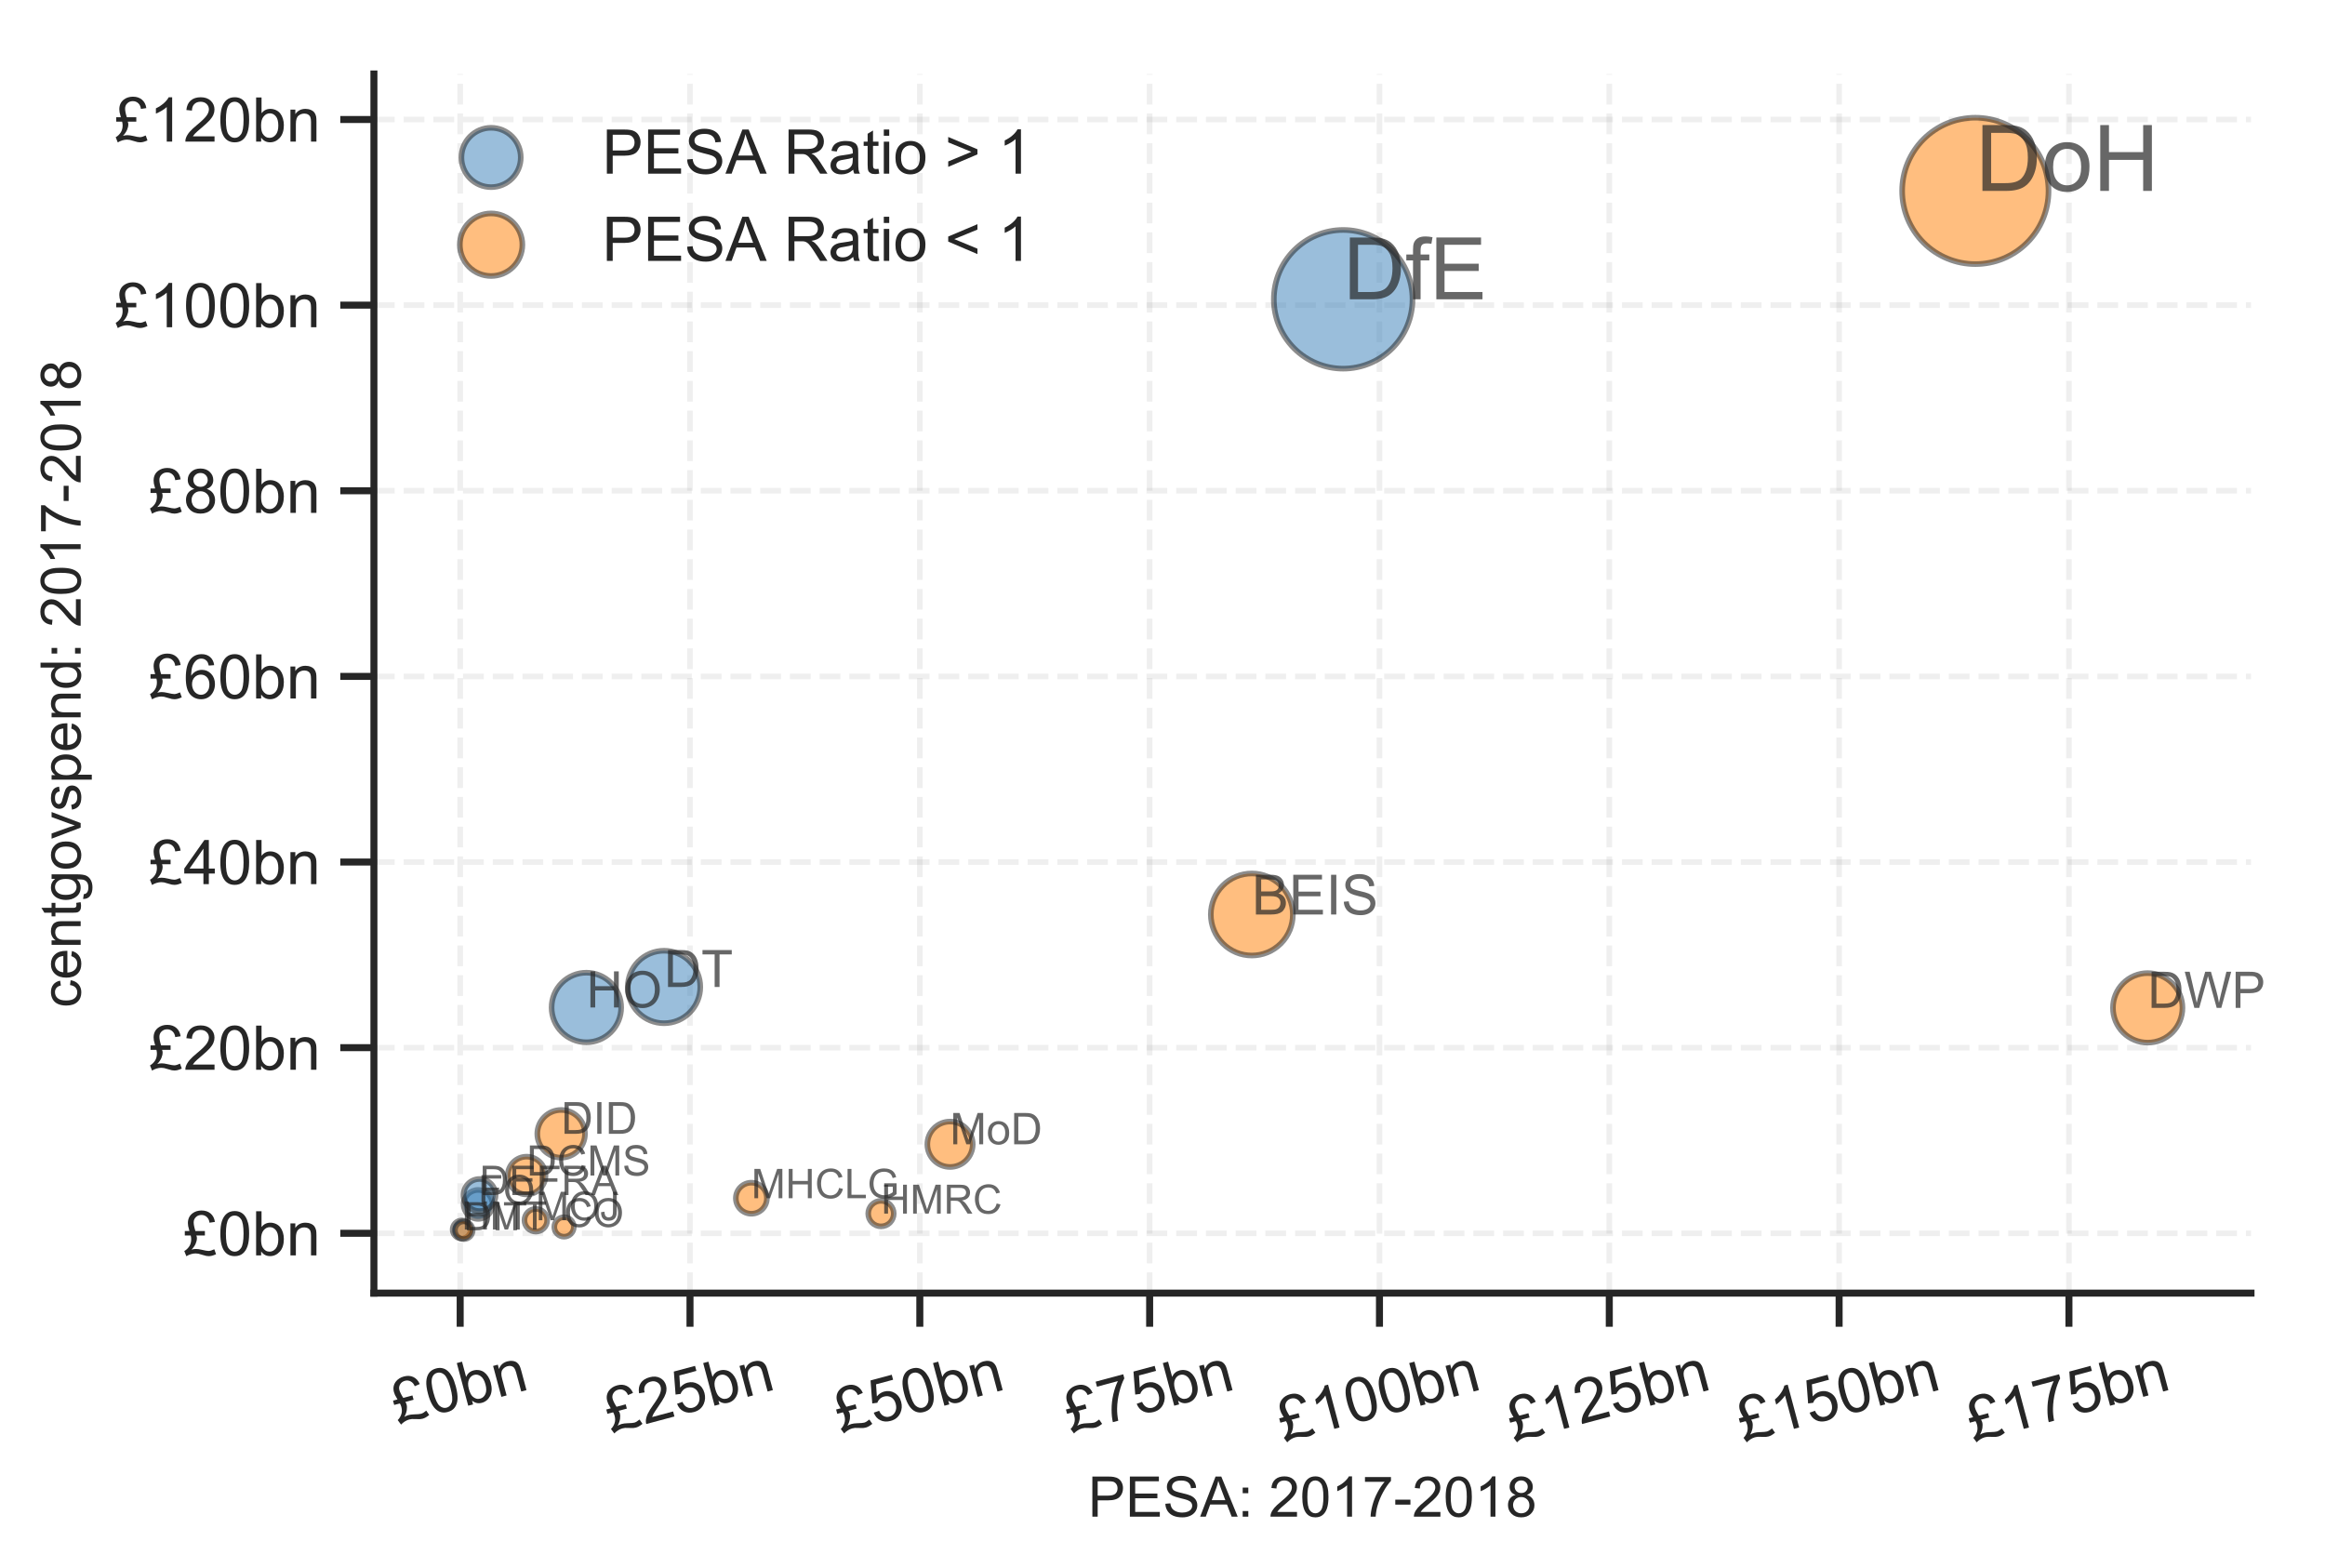 <?xml version="1.0" encoding="utf-8" standalone="no"?>
<!DOCTYPE svg PUBLIC "-//W3C//DTD SVG 1.1//EN"
  "http://www.w3.org/Graphics/SVG/1.1/DTD/svg11.dtd">
<!-- Created with matplotlib (http://matplotlib.org/) -->
<svg height="279.702pt" version="1.1" viewBox="0 0 414.694 279.702" width="414.694pt" xmlns="http://www.w3.org/2000/svg" xmlns:xlink="http://www.w3.org/1999/xlink">
 <defs>
  <style type="text/css">
*{stroke-linecap:butt;stroke-linejoin:round;}
  </style>
 </defs>
 <g id="figure_1">
  <g id="patch_1">
   <path d="M 0 279.702 
L 414.694 279.702 
L 414.694 0 
L 0 0 
z
" style="fill:#ffffff;"/>
  </g>
  <g id="axes_1">
   <g id="patch_2">
    <path d="M 66.694 230.64 
L 401.494 230.64 
L 401.494 13.2 
L 66.694 13.2 
z
" style="fill:#ffffff;"/>
   </g>
   <g id="matplotlib.axis_1">
    <g id="xtick_1">
     <g id="line2d_1">
      <path clip-path="url(#pf2d9c69053)" d="M 82.079 230.64 
L 82.079 13.2 
" style="fill:none;opacity:0.125;stroke:#808080;stroke-dasharray:3.7,1.6;stroke-dashoffset:0;"/>
     </g>
     <g id="line2d_2">
      <defs>
       <path d="M 0 0 
L 0 6 
" id="m44386b1c6d" style="stroke:#262626;stroke-width:1.25;"/>
      </defs>
      <g>
       <use style="fill:#262626;stroke:#262626;stroke-width:1.25;" x="82.079" xlink:href="#m44386b1c6d" y="230.64"/>
      </g>
     </g>
     <g id="text_1">
      <!-- £0bn -->
      <defs>
       <path d="M 19.344 39.5 
L 34.719 39.5 
L 34.719 32.281 
L 20.844 32.281 
Q 21.781 30.125 21.781 27.984 
Q 21.781 23.734 19.75 19 
Q 17.719 14.266 13.094 9.328 
Q 16.938 10.406 20.125 10.406 
Q 24.172 10.406 29.25 9.188 
Q 37.641 7.172 40.625 7.172 
Q 44.234 7.172 50 9.906 
L 52.828 1.859 
Q 48.344 -0.047 45.875 -0.625 
Q 43.406 -1.219 40.969 -1.219 
Q 38.922 -1.219 36.812 -0.828 
Q 35.5 -0.594 30.484 0.938 
Q 25.484 2.484 24.031 2.781 
Q 21.734 3.172 19.438 3.172 
Q 15.922 3.172 11.938 1.953 
Q 7.953 0.734 4.688 -1.375 
L 1.312 7.078 
Q 6 9.672 9.266 14.469 
Q 12.547 19.281 12.547 26.219 
Q 12.547 29.203 11.719 32.281 
L 2.156 32.281 
L 2.156 39.5 
L 9.672 39.5 
Q 8.062 44.969 7.609 47.484 
Q 7.172 50 7.172 52.391 
Q 7.172 62.547 14.703 68.266 
Q 20.75 72.797 29.344 72.797 
Q 38.188 72.797 43.922 67.938 
Q 49.656 63.094 50.984 54.297 
L 42.234 52.984 
Q 41.5 58.844 37.859 62.203 
Q 34.234 65.578 29.156 65.578 
Q 23.734 65.578 20.141 62.078 
Q 16.547 58.594 16.547 53.656 
Q 16.547 48.25 19.344 39.5 
z
" id="ArialMT-a3"/>
       <path d="M 4.156 35.297 
Q 4.156 48 6.766 55.734 
Q 9.375 63.484 14.516 67.672 
Q 19.672 71.875 27.484 71.875 
Q 33.25 71.875 37.594 69.547 
Q 41.938 67.234 44.766 62.859 
Q 47.609 58.5 49.219 52.219 
Q 50.828 45.953 50.828 35.297 
Q 50.828 22.703 48.234 14.969 
Q 45.656 7.234 40.5 3 
Q 35.359 -1.219 27.484 -1.219 
Q 17.141 -1.219 11.234 6.203 
Q 4.156 15.141 4.156 35.297 
z
M 13.188 35.297 
Q 13.188 17.672 17.312 11.828 
Q 21.438 6 27.484 6 
Q 33.547 6 37.672 11.859 
Q 41.797 17.719 41.797 35.297 
Q 41.797 52.984 37.672 58.781 
Q 33.547 64.594 27.391 64.594 
Q 21.344 64.594 17.719 59.469 
Q 13.188 52.938 13.188 35.297 
z
" id="ArialMT-30"/>
       <path d="M 14.703 0 
L 6.547 0 
L 6.547 71.578 
L 15.328 71.578 
L 15.328 46.047 
Q 20.906 53.031 29.547 53.031 
Q 34.328 53.031 38.594 51.094 
Q 42.875 49.172 45.625 45.672 
Q 48.391 42.188 49.953 37.25 
Q 51.516 32.328 51.516 26.703 
Q 51.516 13.375 44.922 6.094 
Q 38.328 -1.172 29.109 -1.172 
Q 19.922 -1.172 14.703 6.5 
z
M 14.594 26.312 
Q 14.594 17 17.141 12.844 
Q 21.297 6.062 28.375 6.062 
Q 34.125 6.062 38.328 11.062 
Q 42.531 16.062 42.531 25.984 
Q 42.531 36.141 38.5 40.969 
Q 34.469 45.797 28.766 45.797 
Q 23 45.797 18.797 40.797 
Q 14.594 35.797 14.594 26.312 
z
" id="ArialMT-62"/>
       <path d="M 6.594 0 
L 6.594 51.859 
L 14.5 51.859 
L 14.5 44.484 
Q 20.219 53.031 31 53.031 
Q 35.688 53.031 39.625 51.344 
Q 43.562 49.656 45.516 46.922 
Q 47.469 44.188 48.25 40.438 
Q 48.734 37.984 48.734 31.891 
L 48.734 0 
L 39.938 0 
L 39.938 31.547 
Q 39.938 36.922 38.906 39.578 
Q 37.891 42.234 35.281 43.812 
Q 32.672 45.406 29.156 45.406 
Q 23.531 45.406 19.453 41.844 
Q 15.375 38.281 15.375 28.328 
L 15.375 0 
z
" id="ArialMT-6e"/>
      </defs>
      <g style="fill:#262626;" transform="translate(70.998 254.078)rotate(-15)scale(0.11 -0.11)">
       <use xlink:href="#ArialMT-a3"/>
       <use x="55.615" xlink:href="#ArialMT-30"/>
       <use x="111.23" xlink:href="#ArialMT-62"/>
       <use x="166.846" xlink:href="#ArialMT-6e"/>
      </g>
     </g>
    </g>
    <g id="xtick_2">
     <g id="line2d_3">
      <path clip-path="url(#pf2d9c69053)" d="M 123.071 230.64 
L 123.071 13.2 
" style="fill:none;opacity:0.125;stroke:#808080;stroke-dasharray:3.7,1.6;stroke-dashoffset:0;"/>
     </g>
     <g id="line2d_4">
      <g>
       <use style="fill:#262626;stroke:#262626;stroke-width:1.25;" x="123.071" xlink:href="#m44386b1c6d" y="230.64"/>
      </g>
     </g>
     <g id="text_2">
      <!-- £25bn -->
      <defs>
       <path d="M 50.344 8.453 
L 50.344 0 
L 3.031 0 
Q 2.938 3.172 4.047 6.109 
Q 5.859 10.938 9.828 15.625 
Q 13.812 20.312 21.344 26.469 
Q 33.016 36.031 37.109 41.625 
Q 41.219 47.219 41.219 52.203 
Q 41.219 57.422 37.469 61 
Q 33.734 64.594 27.734 64.594 
Q 21.391 64.594 17.578 60.781 
Q 13.766 56.984 13.719 50.25 
L 4.688 51.172 
Q 5.609 61.281 11.656 66.578 
Q 17.719 71.875 27.938 71.875 
Q 38.234 71.875 44.234 66.156 
Q 50.25 60.453 50.25 52 
Q 50.25 47.703 48.484 43.547 
Q 46.734 39.406 42.656 34.812 
Q 38.578 30.219 29.109 22.219 
Q 21.188 15.578 18.938 13.203 
Q 16.703 10.844 15.234 8.453 
z
" id="ArialMT-32"/>
       <path d="M 4.156 18.75 
L 13.375 19.531 
Q 14.406 12.797 18.141 9.391 
Q 21.875 6 27.156 6 
Q 33.5 6 37.891 10.781 
Q 42.281 15.578 42.281 23.484 
Q 42.281 31 38.062 35.344 
Q 33.844 39.703 27 39.703 
Q 22.75 39.703 19.328 37.766 
Q 15.922 35.844 13.969 32.766 
L 5.719 33.844 
L 12.641 70.609 
L 48.25 70.609 
L 48.25 62.203 
L 19.672 62.203 
L 15.828 42.969 
Q 22.266 47.469 29.344 47.469 
Q 38.719 47.469 45.156 40.969 
Q 51.609 34.469 51.609 24.266 
Q 51.609 14.547 45.953 7.469 
Q 39.062 -1.219 27.156 -1.219 
Q 17.391 -1.219 11.203 4.25 
Q 5.031 9.719 4.156 18.75 
z
" id="ArialMT-35"/>
      </defs>
      <g style="fill:#262626;" transform="translate(109.036 255.661)rotate(-15)scale(0.11 -0.11)">
       <use xlink:href="#ArialMT-a3"/>
       <use x="55.615" xlink:href="#ArialMT-32"/>
       <use x="111.23" xlink:href="#ArialMT-35"/>
       <use x="166.846" xlink:href="#ArialMT-62"/>
       <use x="222.461" xlink:href="#ArialMT-6e"/>
      </g>
     </g>
    </g>
    <g id="xtick_3">
     <g id="line2d_5">
      <path clip-path="url(#pf2d9c69053)" d="M 164.063 230.64 
L 164.063 13.2 
" style="fill:none;opacity:0.125;stroke:#808080;stroke-dasharray:3.7,1.6;stroke-dashoffset:0;"/>
     </g>
     <g id="line2d_6">
      <g>
       <use style="fill:#262626;stroke:#262626;stroke-width:1.25;" x="164.063" xlink:href="#m44386b1c6d" y="230.64"/>
      </g>
     </g>
     <g id="text_3">
      <!-- £50bn -->
      <g style="fill:#262626;" transform="translate(150.028 255.661)rotate(-15)scale(0.11 -0.11)">
       <use xlink:href="#ArialMT-a3"/>
       <use x="55.615" xlink:href="#ArialMT-35"/>
       <use x="111.23" xlink:href="#ArialMT-30"/>
       <use x="166.846" xlink:href="#ArialMT-62"/>
       <use x="222.461" xlink:href="#ArialMT-6e"/>
      </g>
     </g>
    </g>
    <g id="xtick_4">
     <g id="line2d_7">
      <path clip-path="url(#pf2d9c69053)" d="M 205.055 230.64 
L 205.055 13.2 
" style="fill:none;opacity:0.125;stroke:#808080;stroke-dasharray:3.7,1.6;stroke-dashoffset:0;"/>
     </g>
     <g id="line2d_8">
      <g>
       <use style="fill:#262626;stroke:#262626;stroke-width:1.25;" x="205.055" xlink:href="#m44386b1c6d" y="230.64"/>
      </g>
     </g>
     <g id="text_4">
      <!-- £75bn -->
      <defs>
       <path d="M 4.734 62.203 
L 4.734 70.656 
L 51.078 70.656 
L 51.078 63.812 
Q 44.234 56.547 37.516 44.484 
Q 30.812 32.422 27.156 19.672 
Q 24.516 10.688 23.781 0 
L 14.75 0 
Q 14.891 8.453 18.062 20.406 
Q 21.234 32.375 27.172 43.484 
Q 33.109 54.594 39.797 62.203 
z
" id="ArialMT-37"/>
      </defs>
      <g style="fill:#262626;" transform="translate(191.019 255.661)rotate(-15)scale(0.11 -0.11)">
       <use xlink:href="#ArialMT-a3"/>
       <use x="55.615" xlink:href="#ArialMT-37"/>
       <use x="111.23" xlink:href="#ArialMT-35"/>
       <use x="166.846" xlink:href="#ArialMT-62"/>
       <use x="222.461" xlink:href="#ArialMT-6e"/>
      </g>
     </g>
    </g>
    <g id="xtick_5">
     <g id="line2d_9">
      <path clip-path="url(#pf2d9c69053)" d="M 246.047 230.64 
L 246.047 13.2 
" style="fill:none;opacity:0.125;stroke:#808080;stroke-dasharray:3.7,1.6;stroke-dashoffset:0;"/>
     </g>
     <g id="line2d_10">
      <g>
       <use style="fill:#262626;stroke:#262626;stroke-width:1.25;" x="246.047" xlink:href="#m44386b1c6d" y="230.64"/>
      </g>
     </g>
     <g id="text_5">
      <!-- £100bn -->
      <defs>
       <path d="M 37.25 0 
L 28.469 0 
L 28.469 56 
Q 25.297 52.984 20.141 49.953 
Q 14.984 46.922 10.891 45.406 
L 10.891 53.906 
Q 18.266 57.375 23.781 62.297 
Q 29.297 67.234 31.594 71.875 
L 37.25 71.875 
z
" id="ArialMT-31"/>
      </defs>
      <g style="fill:#262626;" transform="translate(229.057 257.245)rotate(-15)scale(0.11 -0.11)">
       <use xlink:href="#ArialMT-a3"/>
       <use x="55.615" xlink:href="#ArialMT-31"/>
       <use x="111.23" xlink:href="#ArialMT-30"/>
       <use x="166.846" xlink:href="#ArialMT-30"/>
       <use x="222.461" xlink:href="#ArialMT-62"/>
       <use x="278.076" xlink:href="#ArialMT-6e"/>
      </g>
     </g>
    </g>
    <g id="xtick_6">
     <g id="line2d_11">
      <path clip-path="url(#pf2d9c69053)" d="M 287.038 230.64 
L 287.038 13.2 
" style="fill:none;opacity:0.125;stroke:#808080;stroke-dasharray:3.7,1.6;stroke-dashoffset:0;"/>
     </g>
     <g id="line2d_12">
      <g>
       <use style="fill:#262626;stroke:#262626;stroke-width:1.25;" x="287.038" xlink:href="#m44386b1c6d" y="230.64"/>
      </g>
     </g>
     <g id="text_6">
      <!-- £125bn -->
      <g style="fill:#262626;" transform="translate(270.049 257.245)rotate(-15)scale(0.11 -0.11)">
       <use xlink:href="#ArialMT-a3"/>
       <use x="55.615" xlink:href="#ArialMT-31"/>
       <use x="111.23" xlink:href="#ArialMT-32"/>
       <use x="166.846" xlink:href="#ArialMT-35"/>
       <use x="222.461" xlink:href="#ArialMT-62"/>
       <use x="278.076" xlink:href="#ArialMT-6e"/>
      </g>
     </g>
    </g>
    <g id="xtick_7">
     <g id="line2d_13">
      <path clip-path="url(#pf2d9c69053)" d="M 328.03 230.64 
L 328.03 13.2 
" style="fill:none;opacity:0.125;stroke:#808080;stroke-dasharray:3.7,1.6;stroke-dashoffset:0;"/>
     </g>
     <g id="line2d_14">
      <g>
       <use style="fill:#262626;stroke:#262626;stroke-width:1.25;" x="328.03" xlink:href="#m44386b1c6d" y="230.64"/>
      </g>
     </g>
     <g id="text_7">
      <!-- £150bn -->
      <g style="fill:#262626;" transform="translate(311.04 257.245)rotate(-15)scale(0.11 -0.11)">
       <use xlink:href="#ArialMT-a3"/>
       <use x="55.615" xlink:href="#ArialMT-31"/>
       <use x="111.23" xlink:href="#ArialMT-35"/>
       <use x="166.846" xlink:href="#ArialMT-30"/>
       <use x="222.461" xlink:href="#ArialMT-62"/>
       <use x="278.076" xlink:href="#ArialMT-6e"/>
      </g>
     </g>
    </g>
    <g id="xtick_8">
     <g id="line2d_15">
      <path clip-path="url(#pf2d9c69053)" d="M 369.022 230.64 
L 369.022 13.2 
" style="fill:none;opacity:0.125;stroke:#808080;stroke-dasharray:3.7,1.6;stroke-dashoffset:0;"/>
     </g>
     <g id="line2d_16">
      <g>
       <use style="fill:#262626;stroke:#262626;stroke-width:1.25;" x="369.022" xlink:href="#m44386b1c6d" y="230.64"/>
      </g>
     </g>
     <g id="text_8">
      <!-- £175bn -->
      <g style="fill:#262626;" transform="translate(352.032 257.245)rotate(-15)scale(0.11 -0.11)">
       <use xlink:href="#ArialMT-a3"/>
       <use x="55.615" xlink:href="#ArialMT-31"/>
       <use x="111.23" xlink:href="#ArialMT-37"/>
       <use x="166.846" xlink:href="#ArialMT-35"/>
       <use x="222.461" xlink:href="#ArialMT-62"/>
       <use x="278.076" xlink:href="#ArialMT-6e"/>
      </g>
     </g>
    </g>
    <g id="text_9">
     <!-- PESA: 2017-2018 -->
     <defs>
      <path d="M 7.719 0 
L 7.719 71.578 
L 34.719 71.578 
Q 41.844 71.578 45.609 70.906 
Q 50.875 70.016 54.438 67.547 
Q 58.016 65.094 60.188 60.641 
Q 62.359 56.203 62.359 50.875 
Q 62.359 41.75 56.547 35.422 
Q 50.734 29.109 35.547 29.109 
L 17.188 29.109 
L 17.188 0 
z
M 17.188 37.547 
L 35.688 37.547 
Q 44.875 37.547 48.734 40.969 
Q 52.594 44.391 52.594 50.594 
Q 52.594 55.078 50.312 58.266 
Q 48.047 61.469 44.344 62.5 
Q 41.938 63.141 35.5 63.141 
L 17.188 63.141 
z
" id="ArialMT-50"/>
      <path d="M 7.906 0 
L 7.906 71.578 
L 59.672 71.578 
L 59.672 63.141 
L 17.391 63.141 
L 17.391 41.219 
L 56.984 41.219 
L 56.984 32.812 
L 17.391 32.812 
L 17.391 8.453 
L 61.328 8.453 
L 61.328 0 
z
" id="ArialMT-45"/>
      <path d="M 4.5 23 
L 13.422 23.781 
Q 14.062 18.406 16.375 14.969 
Q 18.703 11.531 23.578 9.406 
Q 28.469 7.281 34.578 7.281 
Q 39.984 7.281 44.141 8.891 
Q 48.297 10.5 50.312 13.297 
Q 52.344 16.109 52.344 19.438 
Q 52.344 22.797 50.391 25.312 
Q 48.438 27.828 43.953 29.547 
Q 41.062 30.672 31.203 33.031 
Q 21.344 35.406 17.391 37.5 
Q 12.25 40.188 9.734 44.156 
Q 7.234 48.141 7.234 53.078 
Q 7.234 58.5 10.297 63.203 
Q 13.375 67.922 19.281 70.359 
Q 25.203 72.797 32.422 72.797 
Q 40.375 72.797 46.453 70.234 
Q 52.547 67.672 55.812 62.688 
Q 59.078 57.719 59.328 51.422 
L 50.25 50.734 
Q 49.516 57.516 45.281 60.984 
Q 41.062 64.453 32.812 64.453 
Q 24.219 64.453 20.281 61.297 
Q 16.359 58.156 16.359 53.719 
Q 16.359 49.859 19.141 47.359 
Q 21.875 44.875 33.422 42.266 
Q 44.969 39.656 49.266 37.703 
Q 55.516 34.812 58.484 30.391 
Q 61.469 25.984 61.469 20.219 
Q 61.469 14.5 58.203 9.438 
Q 54.938 4.391 48.797 1.578 
Q 42.672 -1.219 35.016 -1.219 
Q 25.297 -1.219 18.719 1.609 
Q 12.156 4.438 8.422 10.125 
Q 4.688 15.828 4.5 23 
z
" id="ArialMT-53"/>
      <path d="M -0.141 0 
L 27.344 71.578 
L 37.547 71.578 
L 66.844 0 
L 56.062 0 
L 47.703 21.688 
L 17.781 21.688 
L 9.906 0 
z
M 20.516 29.391 
L 44.781 29.391 
L 37.312 49.219 
Q 33.891 58.25 32.234 64.062 
Q 30.859 57.172 28.375 50.391 
z
" id="ArialMT-41"/>
      <path d="M 9.031 41.844 
L 9.031 51.859 
L 19.047 51.859 
L 19.047 41.844 
z
M 9.031 0 
L 9.031 10.016 
L 19.047 10.016 
L 19.047 0 
z
" id="ArialMT-3a"/>
      <path id="ArialMT-20"/>
      <path d="M 3.172 21.484 
L 3.172 30.328 
L 30.172 30.328 
L 30.172 21.484 
z
" id="ArialMT-2d"/>
      <path d="M 17.672 38.812 
Q 12.203 40.828 9.562 44.531 
Q 6.938 48.25 6.938 53.422 
Q 6.938 61.234 12.547 66.547 
Q 18.172 71.875 27.484 71.875 
Q 36.859 71.875 42.578 66.422 
Q 48.297 60.984 48.297 53.172 
Q 48.297 48.188 45.672 44.5 
Q 43.062 40.828 37.75 38.812 
Q 44.344 36.672 47.781 31.875 
Q 51.219 27.094 51.219 20.453 
Q 51.219 11.281 44.719 5.031 
Q 38.234 -1.219 27.641 -1.219 
Q 17.047 -1.219 10.547 5.047 
Q 4.047 11.328 4.047 20.703 
Q 4.047 27.688 7.594 32.391 
Q 11.141 37.109 17.672 38.812 
z
M 15.922 53.719 
Q 15.922 48.641 19.188 45.406 
Q 22.469 42.188 27.688 42.188 
Q 32.766 42.188 36.016 45.375 
Q 39.266 48.578 39.266 53.219 
Q 39.266 58.062 35.906 61.359 
Q 32.562 64.656 27.594 64.656 
Q 22.562 64.656 19.234 61.422 
Q 15.922 58.203 15.922 53.719 
z
M 13.094 20.656 
Q 13.094 16.891 14.875 13.375 
Q 16.656 9.859 20.172 7.922 
Q 23.688 6 27.734 6 
Q 34.031 6 38.125 10.047 
Q 42.234 14.109 42.234 20.359 
Q 42.234 26.703 38.016 30.859 
Q 33.797 35.016 27.438 35.016 
Q 21.234 35.016 17.156 30.906 
Q 13.094 26.812 13.094 20.656 
z
" id="ArialMT-38"/>
     </defs>
     <g style="fill:#262626;" transform="translate(194.067 270.514)scale(0.1 -0.1)">
      <use xlink:href="#ArialMT-50"/>
      <use x="66.699" xlink:href="#ArialMT-45"/>
      <use x="133.398" xlink:href="#ArialMT-53"/>
      <use x="200.098" xlink:href="#ArialMT-41"/>
      <use x="266.797" xlink:href="#ArialMT-3a"/>
      <use x="294.58" xlink:href="#ArialMT-20"/>
      <use x="322.363" xlink:href="#ArialMT-32"/>
      <use x="377.979" xlink:href="#ArialMT-30"/>
      <use x="433.594" xlink:href="#ArialMT-31"/>
      <use x="489.209" xlink:href="#ArialMT-37"/>
      <use x="544.824" xlink:href="#ArialMT-2d"/>
      <use x="578.125" xlink:href="#ArialMT-32"/>
      <use x="633.74" xlink:href="#ArialMT-30"/>
      <use x="689.355" xlink:href="#ArialMT-31"/>
      <use x="744.971" xlink:href="#ArialMT-38"/>
     </g>
    </g>
   </g>
   <g id="matplotlib.axis_2">
    <g id="ytick_1">
     <g id="line2d_17">
      <path clip-path="url(#pf2d9c69053)" d="M 66.694 219.975 
L 401.494 219.975 
" style="fill:none;opacity:0.125;stroke:#808080;stroke-dasharray:3.7,1.6;stroke-dashoffset:0;"/>
     </g>
     <g id="line2d_18">
      <defs>
       <path d="M 0 0 
L -6 0 
" id="m5bba3dcc1b" style="stroke:#262626;stroke-width:1.25;"/>
      </defs>
      <g>
       <use style="fill:#262626;stroke:#262626;stroke-width:1.25;" x="66.694" xlink:href="#m5bba3dcc1b" y="219.975"/>
      </g>
     </g>
     <g id="text_10">
      <!-- £0bn -->
      <g style="fill:#262626;" transform="translate(32.726 223.912)scale(0.11 -0.11)">
       <use xlink:href="#ArialMT-a3"/>
       <use x="55.615" xlink:href="#ArialMT-30"/>
       <use x="111.23" xlink:href="#ArialMT-62"/>
       <use x="166.846" xlink:href="#ArialMT-6e"/>
      </g>
     </g>
    </g>
    <g id="ytick_2">
     <g id="line2d_19">
      <path clip-path="url(#pf2d9c69053)" d="M 66.694 186.865 
L 401.494 186.865 
" style="fill:none;opacity:0.125;stroke:#808080;stroke-dasharray:3.7,1.6;stroke-dashoffset:0;"/>
     </g>
     <g id="line2d_20">
      <g>
       <use style="fill:#262626;stroke:#262626;stroke-width:1.25;" x="66.694" xlink:href="#m5bba3dcc1b" y="186.865"/>
      </g>
     </g>
     <g id="text_11">
      <!-- £20bn -->
      <g style="fill:#262626;" transform="translate(26.609 190.802)scale(0.11 -0.11)">
       <use xlink:href="#ArialMT-a3"/>
       <use x="55.615" xlink:href="#ArialMT-32"/>
       <use x="111.23" xlink:href="#ArialMT-30"/>
       <use x="166.846" xlink:href="#ArialMT-62"/>
       <use x="222.461" xlink:href="#ArialMT-6e"/>
      </g>
     </g>
    </g>
    <g id="ytick_3">
     <g id="line2d_21">
      <path clip-path="url(#pf2d9c69053)" d="M 66.694 153.756 
L 401.494 153.756 
" style="fill:none;opacity:0.125;stroke:#808080;stroke-dasharray:3.7,1.6;stroke-dashoffset:0;"/>
     </g>
     <g id="line2d_22">
      <g>
       <use style="fill:#262626;stroke:#262626;stroke-width:1.25;" x="66.694" xlink:href="#m5bba3dcc1b" y="153.756"/>
      </g>
     </g>
     <g id="text_12">
      <!-- £40bn -->
      <defs>
       <path d="M 32.328 0 
L 32.328 17.141 
L 1.266 17.141 
L 1.266 25.203 
L 33.938 71.578 
L 41.109 71.578 
L 41.109 25.203 
L 50.781 25.203 
L 50.781 17.141 
L 41.109 17.141 
L 41.109 0 
z
M 32.328 25.203 
L 32.328 57.469 
L 9.906 25.203 
z
" id="ArialMT-34"/>
      </defs>
      <g style="fill:#262626;" transform="translate(26.609 157.692)scale(0.11 -0.11)">
       <use xlink:href="#ArialMT-a3"/>
       <use x="55.615" xlink:href="#ArialMT-34"/>
       <use x="111.23" xlink:href="#ArialMT-30"/>
       <use x="166.846" xlink:href="#ArialMT-62"/>
       <use x="222.461" xlink:href="#ArialMT-6e"/>
      </g>
     </g>
    </g>
    <g id="ytick_4">
     <g id="line2d_23">
      <path clip-path="url(#pf2d9c69053)" d="M 66.694 120.646 
L 401.494 120.646 
" style="fill:none;opacity:0.125;stroke:#808080;stroke-dasharray:3.7,1.6;stroke-dashoffset:0;"/>
     </g>
     <g id="line2d_24">
      <g>
       <use style="fill:#262626;stroke:#262626;stroke-width:1.25;" x="66.694" xlink:href="#m5bba3dcc1b" y="120.646"/>
      </g>
     </g>
     <g id="text_13">
      <!-- £60bn -->
      <defs>
       <path d="M 49.75 54.047 
L 41.016 53.375 
Q 39.844 58.547 37.703 60.891 
Q 34.125 64.656 28.906 64.656 
Q 24.703 64.656 21.531 62.312 
Q 17.391 59.281 14.984 53.469 
Q 12.594 47.656 12.5 36.922 
Q 15.672 41.75 20.266 44.094 
Q 24.859 46.438 29.891 46.438 
Q 38.672 46.438 44.844 39.969 
Q 51.031 33.5 51.031 23.25 
Q 51.031 16.5 48.125 10.719 
Q 45.219 4.938 40.141 1.859 
Q 35.062 -1.219 28.609 -1.219 
Q 17.625 -1.219 10.688 6.859 
Q 3.766 14.938 3.766 33.5 
Q 3.766 54.25 11.422 63.672 
Q 18.109 71.875 29.438 71.875 
Q 37.891 71.875 43.281 67.141 
Q 48.688 62.406 49.75 54.047 
z
M 13.875 23.188 
Q 13.875 18.656 15.797 14.5 
Q 17.719 10.359 21.188 8.172 
Q 24.656 6 28.469 6 
Q 34.031 6 38.031 10.484 
Q 42.047 14.984 42.047 22.703 
Q 42.047 30.125 38.078 34.391 
Q 34.125 38.672 28.125 38.672 
Q 22.172 38.672 18.016 34.391 
Q 13.875 30.125 13.875 23.188 
z
" id="ArialMT-36"/>
      </defs>
      <g style="fill:#262626;" transform="translate(26.609 124.582)scale(0.11 -0.11)">
       <use xlink:href="#ArialMT-a3"/>
       <use x="55.615" xlink:href="#ArialMT-36"/>
       <use x="111.23" xlink:href="#ArialMT-30"/>
       <use x="166.846" xlink:href="#ArialMT-62"/>
       <use x="222.461" xlink:href="#ArialMT-6e"/>
      </g>
     </g>
    </g>
    <g id="ytick_5">
     <g id="line2d_25">
      <path clip-path="url(#pf2d9c69053)" d="M 66.694 87.536 
L 401.494 87.536 
" style="fill:none;opacity:0.125;stroke:#808080;stroke-dasharray:3.7,1.6;stroke-dashoffset:0;"/>
     </g>
     <g id="line2d_26">
      <g>
       <use style="fill:#262626;stroke:#262626;stroke-width:1.25;" x="66.694" xlink:href="#m5bba3dcc1b" y="87.536"/>
      </g>
     </g>
     <g id="text_14">
      <!-- £80bn -->
      <g style="fill:#262626;" transform="translate(26.609 91.473)scale(0.11 -0.11)">
       <use xlink:href="#ArialMT-a3"/>
       <use x="55.615" xlink:href="#ArialMT-38"/>
       <use x="111.23" xlink:href="#ArialMT-30"/>
       <use x="166.846" xlink:href="#ArialMT-62"/>
       <use x="222.461" xlink:href="#ArialMT-6e"/>
      </g>
     </g>
    </g>
    <g id="ytick_6">
     <g id="line2d_27">
      <path clip-path="url(#pf2d9c69053)" d="M 66.694 54.426 
L 401.494 54.426 
" style="fill:none;opacity:0.125;stroke:#808080;stroke-dasharray:3.7,1.6;stroke-dashoffset:0;"/>
     </g>
     <g id="line2d_28">
      <g>
       <use style="fill:#262626;stroke:#262626;stroke-width:1.25;" x="66.694" xlink:href="#m5bba3dcc1b" y="54.426"/>
      </g>
     </g>
     <g id="text_15">
      <!-- £100bn -->
      <g style="fill:#262626;" transform="translate(20.492 58.363)scale(0.11 -0.11)">
       <use xlink:href="#ArialMT-a3"/>
       <use x="55.615" xlink:href="#ArialMT-31"/>
       <use x="111.23" xlink:href="#ArialMT-30"/>
       <use x="166.846" xlink:href="#ArialMT-30"/>
       <use x="222.461" xlink:href="#ArialMT-62"/>
       <use x="278.076" xlink:href="#ArialMT-6e"/>
      </g>
     </g>
    </g>
    <g id="ytick_7">
     <g id="line2d_29">
      <path clip-path="url(#pf2d9c69053)" d="M 66.694 21.316 
L 401.494 21.316 
" style="fill:none;opacity:0.125;stroke:#808080;stroke-dasharray:3.7,1.6;stroke-dashoffset:0;"/>
     </g>
     <g id="line2d_30">
      <g>
       <use style="fill:#262626;stroke:#262626;stroke-width:1.25;" x="66.694" xlink:href="#m5bba3dcc1b" y="21.316"/>
      </g>
     </g>
     <g id="text_16">
      <!-- £120bn -->
      <g style="fill:#262626;" transform="translate(20.492 25.253)scale(0.11 -0.11)">
       <use xlink:href="#ArialMT-a3"/>
       <use x="55.615" xlink:href="#ArialMT-31"/>
       <use x="111.23" xlink:href="#ArialMT-32"/>
       <use x="166.846" xlink:href="#ArialMT-30"/>
       <use x="222.461" xlink:href="#ArialMT-62"/>
       <use x="278.076" xlink:href="#ArialMT-6e"/>
      </g>
     </g>
    </g>
    <g id="text_17">
     <!-- centgovspend: 2017-2018 -->
     <defs>
      <path d="M 40.438 19 
L 49.078 17.875 
Q 47.656 8.938 41.812 3.875 
Q 35.984 -1.172 27.484 -1.172 
Q 16.844 -1.172 10.375 5.781 
Q 3.906 12.75 3.906 25.734 
Q 3.906 34.125 6.688 40.422 
Q 9.469 46.734 15.156 49.875 
Q 20.844 53.031 27.547 53.031 
Q 35.984 53.031 41.359 48.75 
Q 46.734 44.484 48.25 36.625 
L 39.703 35.297 
Q 38.484 40.531 35.375 43.156 
Q 32.281 45.797 27.875 45.797 
Q 21.234 45.797 17.078 41.031 
Q 12.938 36.281 12.938 25.984 
Q 12.938 15.531 16.938 10.797 
Q 20.953 6.062 27.391 6.062 
Q 32.562 6.062 36.031 9.234 
Q 39.5 12.406 40.438 19 
z
" id="ArialMT-63"/>
      <path d="M 42.094 16.703 
L 51.172 15.578 
Q 49.031 7.625 43.219 3.219 
Q 37.406 -1.172 28.375 -1.172 
Q 17 -1.172 10.328 5.828 
Q 3.656 12.844 3.656 25.484 
Q 3.656 38.578 10.391 45.797 
Q 17.141 53.031 27.875 53.031 
Q 38.281 53.031 44.875 45.953 
Q 51.469 38.875 51.469 26.031 
Q 51.469 25.25 51.422 23.688 
L 12.75 23.688 
Q 13.234 15.141 17.578 10.594 
Q 21.922 6.062 28.422 6.062 
Q 33.25 6.062 36.672 8.594 
Q 40.094 11.141 42.094 16.703 
z
M 13.234 30.906 
L 42.188 30.906 
Q 41.609 37.453 38.875 40.719 
Q 34.672 45.797 27.984 45.797 
Q 21.922 45.797 17.797 41.75 
Q 13.672 37.703 13.234 30.906 
z
" id="ArialMT-65"/>
      <path d="M 25.781 7.859 
L 27.047 0.094 
Q 23.344 -0.688 20.406 -0.688 
Q 15.625 -0.688 12.984 0.828 
Q 10.359 2.344 9.281 4.812 
Q 8.203 7.281 8.203 15.188 
L 8.203 45.016 
L 1.766 45.016 
L 1.766 51.859 
L 8.203 51.859 
L 8.203 64.703 
L 16.938 69.969 
L 16.938 51.859 
L 25.781 51.859 
L 25.781 45.016 
L 16.938 45.016 
L 16.938 14.703 
Q 16.938 10.938 17.406 9.859 
Q 17.875 8.797 18.922 8.156 
Q 19.969 7.516 21.922 7.516 
Q 23.391 7.516 25.781 7.859 
z
" id="ArialMT-74"/>
      <path d="M 4.984 -4.297 
L 13.531 -5.562 
Q 14.062 -9.516 16.5 -11.328 
Q 19.781 -13.766 25.438 -13.766 
Q 31.547 -13.766 34.859 -11.328 
Q 38.188 -8.891 39.359 -4.5 
Q 40.047 -1.812 39.984 6.781 
Q 34.234 0 25.641 0 
Q 14.938 0 9.078 7.719 
Q 3.219 15.438 3.219 26.219 
Q 3.219 33.641 5.906 39.906 
Q 8.594 46.188 13.688 49.609 
Q 18.797 53.031 25.688 53.031 
Q 34.859 53.031 40.828 45.609 
L 40.828 51.859 
L 48.922 51.859 
L 48.922 7.031 
Q 48.922 -5.078 46.453 -10.125 
Q 44 -15.188 38.641 -18.109 
Q 33.297 -21.047 25.484 -21.047 
Q 16.219 -21.047 10.5 -16.875 
Q 4.781 -12.703 4.984 -4.297 
z
M 12.25 26.859 
Q 12.25 16.656 16.297 11.969 
Q 20.359 7.281 26.469 7.281 
Q 32.516 7.281 36.609 11.938 
Q 40.719 16.609 40.719 26.562 
Q 40.719 36.078 36.5 40.906 
Q 32.281 45.75 26.312 45.75 
Q 20.453 45.75 16.344 40.984 
Q 12.25 36.234 12.25 26.859 
z
" id="ArialMT-67"/>
      <path d="M 3.328 25.922 
Q 3.328 40.328 11.328 47.266 
Q 18.016 53.031 27.641 53.031 
Q 38.328 53.031 45.109 46.016 
Q 51.906 39.016 51.906 26.656 
Q 51.906 16.656 48.906 10.906 
Q 45.906 5.172 40.156 2 
Q 34.422 -1.172 27.641 -1.172 
Q 16.75 -1.172 10.031 5.812 
Q 3.328 12.797 3.328 25.922 
z
M 12.359 25.922 
Q 12.359 15.969 16.703 11.016 
Q 21.047 6.062 27.641 6.062 
Q 34.188 6.062 38.531 11.031 
Q 42.875 16.016 42.875 26.219 
Q 42.875 35.844 38.5 40.797 
Q 34.125 45.75 27.641 45.75 
Q 21.047 45.75 16.703 40.812 
Q 12.359 35.891 12.359 25.922 
z
" id="ArialMT-6f"/>
      <path d="M 21 0 
L 1.266 51.859 
L 10.547 51.859 
L 21.688 20.797 
Q 23.484 15.766 25 10.359 
Q 26.172 14.453 28.266 20.219 
L 39.797 51.859 
L 48.828 51.859 
L 29.203 0 
z
" id="ArialMT-76"/>
      <path d="M 3.078 15.484 
L 11.766 16.844 
Q 12.5 11.625 15.844 8.844 
Q 19.188 6.062 25.203 6.062 
Q 31.25 6.062 34.172 8.516 
Q 37.109 10.984 37.109 14.312 
Q 37.109 17.281 34.516 19 
Q 32.719 20.172 25.531 21.969 
Q 15.875 24.422 12.141 26.203 
Q 8.406 27.984 6.469 31.125 
Q 4.547 34.281 4.547 38.094 
Q 4.547 41.547 6.125 44.5 
Q 7.719 47.469 10.453 49.422 
Q 12.5 50.922 16.031 51.969 
Q 19.578 53.031 23.641 53.031 
Q 29.734 53.031 34.344 51.266 
Q 38.969 49.516 41.156 46.5 
Q 43.359 43.5 44.188 38.484 
L 35.594 37.312 
Q 35.016 41.312 32.203 43.547 
Q 29.391 45.797 24.266 45.797 
Q 18.219 45.797 15.625 43.797 
Q 13.031 41.797 13.031 39.109 
Q 13.031 37.406 14.109 36.031 
Q 15.188 34.625 17.484 33.688 
Q 18.797 33.203 25.25 31.453 
Q 34.578 28.953 38.25 27.359 
Q 41.938 25.781 44.031 22.75 
Q 46.141 19.734 46.141 15.234 
Q 46.141 10.844 43.578 6.953 
Q 41.016 3.078 36.172 0.953 
Q 31.344 -1.172 25.25 -1.172 
Q 15.141 -1.172 9.844 3.031 
Q 4.547 7.234 3.078 15.484 
z
" id="ArialMT-73"/>
      <path d="M 6.594 -19.875 
L 6.594 51.859 
L 14.594 51.859 
L 14.594 45.125 
Q 17.438 49.078 21 51.047 
Q 24.562 53.031 29.641 53.031 
Q 36.281 53.031 41.359 49.609 
Q 46.438 46.188 49.016 39.953 
Q 51.609 33.734 51.609 26.312 
Q 51.609 18.359 48.75 11.984 
Q 45.906 5.609 40.453 2.219 
Q 35.016 -1.172 29 -1.172 
Q 24.609 -1.172 21.109 0.688 
Q 17.625 2.547 15.375 5.375 
L 15.375 -19.875 
z
M 14.547 25.641 
Q 14.547 15.625 18.594 10.844 
Q 22.656 6.062 28.422 6.062 
Q 34.281 6.062 38.453 11.016 
Q 42.625 15.969 42.625 26.375 
Q 42.625 36.281 38.547 41.203 
Q 34.469 46.141 28.812 46.141 
Q 23.188 46.141 18.859 40.891 
Q 14.547 35.641 14.547 25.641 
z
" id="ArialMT-70"/>
      <path d="M 40.234 0 
L 40.234 6.547 
Q 35.297 -1.172 25.734 -1.172 
Q 19.531 -1.172 14.328 2.25 
Q 9.125 5.672 6.266 11.797 
Q 3.422 17.922 3.422 25.875 
Q 3.422 33.641 6 39.969 
Q 8.594 46.297 13.766 49.656 
Q 18.953 53.031 25.344 53.031 
Q 30.031 53.031 33.688 51.047 
Q 37.359 49.078 39.656 45.906 
L 39.656 71.578 
L 48.391 71.578 
L 48.391 0 
z
M 12.453 25.875 
Q 12.453 15.922 16.641 10.984 
Q 20.844 6.062 26.562 6.062 
Q 32.328 6.062 36.344 10.766 
Q 40.375 15.484 40.375 25.141 
Q 40.375 35.797 36.266 40.766 
Q 32.172 45.75 26.172 45.75 
Q 20.312 45.75 16.375 40.969 
Q 12.453 36.188 12.453 25.875 
z
" id="ArialMT-64"/>
     </defs>
     <g style="fill:#262626;" transform="translate(14.387 179.74)rotate(-90)scale(0.1 -0.1)">
      <use xlink:href="#ArialMT-63"/>
      <use x="50" xlink:href="#ArialMT-65"/>
      <use x="105.615" xlink:href="#ArialMT-6e"/>
      <use x="161.23" xlink:href="#ArialMT-74"/>
      <use x="189.014" xlink:href="#ArialMT-67"/>
      <use x="244.629" xlink:href="#ArialMT-6f"/>
      <use x="300.244" xlink:href="#ArialMT-76"/>
      <use x="350.244" xlink:href="#ArialMT-73"/>
      <use x="400.244" xlink:href="#ArialMT-70"/>
      <use x="455.859" xlink:href="#ArialMT-65"/>
      <use x="511.475" xlink:href="#ArialMT-6e"/>
      <use x="567.09" xlink:href="#ArialMT-64"/>
      <use x="622.705" xlink:href="#ArialMT-3a"/>
      <use x="650.488" xlink:href="#ArialMT-20"/>
      <use x="678.271" xlink:href="#ArialMT-32"/>
      <use x="733.887" xlink:href="#ArialMT-30"/>
      <use x="789.502" xlink:href="#ArialMT-31"/>
      <use x="845.117" xlink:href="#ArialMT-37"/>
      <use x="900.732" xlink:href="#ArialMT-2d"/>
      <use x="934.033" xlink:href="#ArialMT-32"/>
      <use x="989.648" xlink:href="#ArialMT-30"/>
      <use x="1045.264" xlink:href="#ArialMT-31"/>
      <use x="1100.879" xlink:href="#ArialMT-38"/>
     </g>
    </g>
   </g>
   <g id="PathCollection_1">
    <path clip-path="url(#pf2d9c69053)" d="M 82.35 220.915 
C 82.779 220.915 83.19 220.745 83.493 220.442 
C 83.796 220.139 83.966 219.727 83.966 219.299 
C 83.966 218.87 83.796 218.459 83.493 218.156 
C 83.19 217.853 82.779 217.682 82.35 217.682 
C 81.921 217.682 81.51 217.853 81.207 218.156 
C 80.904 218.459 80.733 218.87 80.733 219.299 
C 80.733 219.727 80.904 220.139 81.207 220.442 
C 81.51 220.745 81.921 220.915 82.35 220.915 
z
" style="fill:#377eb8;fill-opacity:0.5;stroke:#1a1a1a;stroke-opacity:0.5;"/>
    <path clip-path="url(#pf2d9c69053)" d="M 85.28 217.403 
C 85.965 217.403 86.622 217.131 87.106 216.646 
C 87.591 216.162 87.863 215.505 87.863 214.82 
C 87.863 214.135 87.591 213.478 87.106 212.994 
C 86.622 212.509 85.965 212.237 85.28 212.237 
C 84.595 212.237 83.938 212.509 83.454 212.994 
C 82.969 213.478 82.697 214.135 82.697 214.82 
C 82.697 215.505 82.969 216.162 83.454 216.646 
C 83.938 217.131 84.595 217.403 85.28 217.403 
z
" style="fill:#377eb8;fill-opacity:0.5;stroke:#1a1a1a;stroke-opacity:0.5;"/>
    <path clip-path="url(#pf2d9c69053)" d="M 85.536 216.009 
C 86.295 216.009 87.022 215.708 87.559 215.171 
C 88.095 214.635 88.397 213.907 88.397 213.148 
C 88.397 212.389 88.095 211.661 87.559 211.125 
C 87.022 210.588 86.295 210.287 85.536 210.287 
C 84.777 210.287 84.049 210.588 83.513 211.125 
C 82.976 211.661 82.675 212.389 82.675 213.148 
C 82.675 213.907 82.976 214.635 83.513 215.171 
C 84.049 215.708 84.777 216.009 85.536 216.009 
z
" style="fill:#377eb8;fill-opacity:0.5;stroke:#1a1a1a;stroke-opacity:0.5;"/>
    <path clip-path="url(#pf2d9c69053)" d="M 104.589 185.9 
C 106.234 185.9 107.813 185.246 108.976 184.083 
C 110.14 182.919 110.793 181.341 110.793 179.695 
C 110.793 178.05 110.14 176.472 108.976 175.308 
C 107.813 174.145 106.234 173.491 104.589 173.491 
C 102.943 173.491 101.365 174.145 100.202 175.308 
C 99.038 176.472 98.384 178.05 98.384 179.695 
C 98.384 181.341 99.038 182.919 100.202 184.083 
C 101.365 185.246 102.943 185.9 104.589 185.9 
z
" style="fill:#377eb8;fill-opacity:0.5;stroke:#1a1a1a;stroke-opacity:0.5;"/>
    <path clip-path="url(#pf2d9c69053)" d="M 118.439 182.505 
C 120.154 182.505 121.799 181.823 123.011 180.611 
C 124.224 179.398 124.905 177.753 124.905 176.038 
C 124.905 174.324 124.224 172.679 123.011 171.466 
C 121.799 170.254 120.154 169.572 118.439 169.572 
C 116.724 169.572 115.079 170.254 113.867 171.466 
C 112.654 172.679 111.973 174.324 111.973 176.038 
C 111.973 177.753 112.654 179.398 113.867 180.611 
C 115.079 181.823 116.724 182.505 118.439 182.505 
z
" style="fill:#377eb8;fill-opacity:0.5;stroke:#1a1a1a;stroke-opacity:0.5;"/>
    <path clip-path="url(#pf2d9c69053)" d="M 239.573 65.75 
C 242.853 65.75 245.999 64.447 248.318 62.128 
C 250.637 59.809 251.94 56.663 251.94 53.383 
C 251.94 50.103 250.637 46.957 248.318 44.638 
C 245.999 42.319 242.853 41.016 239.573 41.016 
C 236.293 41.016 233.147 42.319 230.828 44.638 
C 228.509 46.957 227.206 50.103 227.206 53.383 
C 227.206 56.663 228.509 59.809 230.828 62.128 
C 233.147 64.447 236.293 65.75 239.573 65.75 
z
" style="fill:#377eb8;fill-opacity:0.5;stroke:#1a1a1a;stroke-opacity:0.5;"/>
   </g>
   <g id="PathCollection_2">
    <path clip-path="url(#pf2d9c69053)" d="M 82.729 221.009 
C 83.148 221.009 83.549 220.843 83.845 220.547 
C 84.142 220.251 84.308 219.849 84.308 219.43 
C 84.308 219.011 84.142 218.609 83.845 218.313 
C 83.549 218.017 83.148 217.851 82.729 217.851 
C 82.31 217.851 81.908 218.017 81.612 218.313 
C 81.316 218.609 81.149 219.011 81.149 219.43 
C 81.149 219.849 81.316 220.251 81.612 220.547 
C 81.908 220.843 82.31 221.009 82.729 221.009 
z
" style="fill:#ff7f00;fill-opacity:0.5;stroke:#1a1a1a;stroke-opacity:0.5;"/>
    <path clip-path="url(#pf2d9c69053)" d="M 93.933 213.036 
C 94.826 213.036 95.682 212.681 96.314 212.05 
C 96.945 211.418 97.3 210.562 97.3 209.669 
C 97.3 208.776 96.945 207.919 96.314 207.288 
C 95.682 206.656 94.826 206.302 93.933 206.302 
C 93.04 206.302 92.183 206.656 91.552 207.288 
C 90.92 207.919 90.565 208.776 90.565 209.669 
C 90.565 210.562 90.92 211.418 91.552 212.05 
C 92.183 212.681 93.04 213.036 93.933 213.036 
z
" style="fill:#ff7f00;fill-opacity:0.5;stroke:#1a1a1a;stroke-opacity:0.5;"/>
    <path clip-path="url(#pf2d9c69053)" d="M 95.569 219.672 
C 96.107 219.672 96.623 219.458 97.003 219.078 
C 97.383 218.697 97.597 218.181 97.597 217.644 
C 97.597 217.106 97.383 216.59 97.003 216.21 
C 96.623 215.829 96.107 215.616 95.569 215.616 
C 95.031 215.616 94.515 215.829 94.135 216.21 
C 93.755 216.59 93.541 217.106 93.541 217.644 
C 93.541 218.181 93.755 218.697 94.135 219.078 
C 94.515 219.458 95.031 219.672 95.569 219.672 
z
" style="fill:#ff7f00;fill-opacity:0.5;stroke:#1a1a1a;stroke-opacity:0.5;"/>
    <path clip-path="url(#pf2d9c69053)" d="M 100.606 220.578 
C 101.068 220.578 101.511 220.395 101.837 220.068 
C 102.164 219.742 102.347 219.299 102.347 218.837 
C 102.347 218.375 102.164 217.932 101.837 217.606 
C 101.511 217.279 101.068 217.096 100.606 217.096 
C 100.144 217.096 99.701 217.279 99.375 217.606 
C 99.048 217.932 98.865 218.375 98.865 218.837 
C 98.865 219.299 99.048 219.742 99.375 220.068 
C 99.701 220.395 100.144 220.578 100.606 220.578 
z
" style="fill:#ff7f00;fill-opacity:0.5;stroke:#1a1a1a;stroke-opacity:0.5;"/>
    <path clip-path="url(#pf2d9c69053)" d="M 100.088 206.478 
C 101.216 206.478 102.297 206.03 103.095 205.233 
C 103.892 204.435 104.34 203.354 104.34 202.226 
C 104.34 201.098 103.892 200.016 103.095 199.219 
C 102.297 198.422 101.216 197.974 100.088 197.974 
C 98.96 197.974 97.878 198.422 97.081 199.219 
C 96.284 200.016 95.836 201.098 95.836 202.226 
C 95.836 203.354 96.284 204.435 97.081 205.233 
C 97.878 206.03 98.96 206.478 100.088 206.478 
z
" style="fill:#ff7f00;fill-opacity:0.5;stroke:#1a1a1a;stroke-opacity:0.5;"/>
    <path clip-path="url(#pf2d9c69053)" d="M 223.283 170.426 
C 225.223 170.426 227.084 169.655 228.456 168.283 
C 229.828 166.911 230.599 165.05 230.599 163.11 
C 230.599 161.17 229.828 159.309 228.456 157.937 
C 227.084 156.565 225.223 155.794 223.283 155.794 
C 221.343 155.794 219.482 156.565 218.11 157.937 
C 216.738 159.309 215.967 161.17 215.967 163.11 
C 215.967 165.05 216.738 166.911 218.11 168.283 
C 219.482 169.655 221.343 170.426 223.283 170.426 
z
" style="fill:#ff7f00;fill-opacity:0.5;stroke:#1a1a1a;stroke-opacity:0.5;"/>
    <path clip-path="url(#pf2d9c69053)" d="M 134.016 216.484 
C 134.751 216.484 135.455 216.192 135.975 215.673 
C 136.494 215.154 136.786 214.449 136.786 213.714 
C 136.786 212.98 136.494 212.275 135.975 211.756 
C 135.455 211.236 134.751 210.944 134.016 210.944 
C 133.281 210.944 132.577 211.236 132.057 211.756 
C 131.538 212.275 131.246 212.98 131.246 213.714 
C 131.246 214.449 131.538 215.154 132.057 215.673 
C 132.577 216.192 133.281 216.484 134.016 216.484 
z
" style="fill:#ff7f00;fill-opacity:0.5;stroke:#1a1a1a;stroke-opacity:0.5;"/>
    <path clip-path="url(#pf2d9c69053)" d="M 169.453 208.142 
C 170.526 208.142 171.556 207.715 172.315 206.956 
C 173.075 206.197 173.501 205.167 173.501 204.093 
C 173.501 203.02 173.075 201.99 172.315 201.231 
C 171.556 200.471 170.526 200.045 169.453 200.045 
C 168.379 200.045 167.349 200.471 166.59 201.231 
C 165.831 201.99 165.404 203.02 165.404 204.093 
C 165.404 205.167 165.831 206.197 166.59 206.956 
C 167.349 207.715 168.379 208.142 169.453 208.142 
z
" style="fill:#ff7f00;fill-opacity:0.5;stroke:#1a1a1a;stroke-opacity:0.5;"/>
    <path clip-path="url(#pf2d9c69053)" d="M 157.135 218.737 
C 157.739 218.737 158.319 218.497 158.746 218.07 
C 159.173 217.643 159.413 217.063 159.413 216.459 
C 159.413 215.856 159.173 215.276 158.746 214.849 
C 158.319 214.422 157.739 214.182 157.135 214.182 
C 156.531 214.182 155.952 214.422 155.525 214.849 
C 155.098 215.276 154.858 215.856 154.858 216.459 
C 154.858 217.063 155.098 217.643 155.525 218.07 
C 155.952 218.497 156.531 218.737 157.135 218.737 
z
" style="fill:#ff7f00;fill-opacity:0.5;stroke:#1a1a1a;stroke-opacity:0.5;"/>
    <path clip-path="url(#pf2d9c69053)" d="M 352.329 47.105 
C 355.791 47.105 359.112 45.73 361.561 43.281 
C 364.009 40.833 365.385 37.512 365.385 34.049 
C 365.385 30.587 364.009 27.266 361.561 24.817 
C 359.112 22.369 355.791 20.993 352.329 20.993 
C 348.866 20.993 345.545 22.369 343.096 24.817 
C 340.648 27.266 339.272 30.587 339.272 34.049 
C 339.272 37.512 340.648 40.833 343.096 43.281 
C 345.545 45.73 348.866 47.105 352.329 47.105 
z
" style="fill:#ff7f00;fill-opacity:0.5;stroke:#1a1a1a;stroke-opacity:0.5;"/>
    <path clip-path="url(#pf2d9c69053)" d="M 383.072 185.965 
C 384.716 185.965 386.293 185.312 387.456 184.149 
C 388.619 182.986 389.272 181.409 389.272 179.765 
C 389.272 178.121 388.619 176.544 387.456 175.382 
C 386.293 174.219 384.716 173.566 383.072 173.566 
C 381.428 173.566 379.851 174.219 378.689 175.382 
C 377.526 176.544 376.873 178.121 376.873 179.765 
C 376.873 181.409 377.526 182.986 378.689 184.149 
C 379.851 185.312 381.428 185.965 383.072 185.965 
z
" style="fill:#ff7f00;fill-opacity:0.5;stroke:#1a1a1a;stroke-opacity:0.5;"/>
   </g>
   <g id="patch_3">
    <path d="M 66.694 230.64 
L 66.694 13.2 
" style="fill:none;stroke:#262626;stroke-linecap:square;stroke-linejoin:miter;stroke-width:1.25;"/>
   </g>
   <g id="patch_4">
    <path d="M 66.694 230.64 
L 401.494 230.64 
" style="fill:none;stroke:#262626;stroke-linecap:square;stroke-linejoin:miter;stroke-width:1.25;"/>
   </g>
   <g id="text_18">
    <!-- HMT -->
    <defs>
     <path d="M 8.016 0 
L 8.016 71.578 
L 17.484 71.578 
L 17.484 42.188 
L 54.688 42.188 
L 54.688 71.578 
L 64.156 71.578 
L 64.156 0 
L 54.688 0 
L 54.688 33.734 
L 17.484 33.734 
L 17.484 0 
z
" id="ArialMT-48"/>
     <path d="M 7.422 0 
L 7.422 71.578 
L 21.688 71.578 
L 38.625 20.906 
Q 40.969 13.812 42.047 10.297 
Q 43.266 14.203 45.844 21.781 
L 62.984 71.578 
L 75.734 71.578 
L 75.734 0 
L 66.609 0 
L 66.609 59.906 
L 45.797 0 
L 37.25 0 
L 16.547 60.938 
L 16.547 0 
z
" id="ArialMT-4d"/>
     <path d="M 25.922 0 
L 25.922 63.141 
L 2.344 63.141 
L 2.344 71.578 
L 59.078 71.578 
L 59.078 63.141 
L 35.406 63.141 
L 35.406 0 
z
" id="ArialMT-54"/>
    </defs>
    <g style="fill:#262626;opacity:0.7;" transform="translate(82.35 219.299)scale(0.07 -0.07)">
     <use xlink:href="#ArialMT-48"/>
     <use x="72.217" xlink:href="#ArialMT-4d"/>
     <use x="155.518" xlink:href="#ArialMT-54"/>
    </g>
   </g>
   <g id="text_19">
    <!-- DIT -->
    <defs>
     <path d="M 7.719 0 
L 7.719 71.578 
L 32.375 71.578 
Q 40.719 71.578 45.125 70.562 
Q 51.266 69.141 55.609 65.438 
Q 61.281 60.641 64.078 53.188 
Q 66.891 45.75 66.891 36.188 
Q 66.891 28.031 64.984 21.734 
Q 63.094 15.438 60.109 11.297 
Q 57.125 7.172 53.578 4.797 
Q 50.047 2.438 45.047 1.219 
Q 40.047 0 33.547 0 
z
M 17.188 8.453 
L 32.469 8.453 
Q 39.547 8.453 43.578 9.766 
Q 47.609 11.078 50 13.484 
Q 53.375 16.844 55.25 22.531 
Q 57.125 28.219 57.125 36.328 
Q 57.125 47.562 53.438 53.594 
Q 49.75 59.625 44.484 61.672 
Q 40.672 63.141 32.234 63.141 
L 17.188 63.141 
z
" id="ArialMT-44"/>
     <path d="M 9.328 0 
L 9.328 71.578 
L 18.797 71.578 
L 18.797 0 
z
" id="ArialMT-49"/>
    </defs>
    <g style="fill:#262626;opacity:0.7;" transform="translate(82.729 219.43)scale(0.07 -0.07)">
     <use xlink:href="#ArialMT-44"/>
     <use x="72.217" xlink:href="#ArialMT-49"/>
     <use x="100" xlink:href="#ArialMT-54"/>
    </g>
   </g>
   <g id="text_20">
    <!-- FO -->
    <defs>
     <path d="M 8.203 0 
L 8.203 71.578 
L 56.5 71.578 
L 56.5 63.141 
L 17.672 63.141 
L 17.672 40.969 
L 51.266 40.969 
L 51.266 32.516 
L 17.672 32.516 
L 17.672 0 
z
" id="ArialMT-46"/>
     <path d="M 4.828 34.859 
Q 4.828 52.688 14.391 62.766 
Q 23.969 72.859 39.109 72.859 
Q 49.031 72.859 56.984 68.109 
Q 64.938 63.375 69.109 54.906 
Q 73.297 46.438 73.297 35.688 
Q 73.297 24.812 68.891 16.219 
Q 64.5 7.625 56.438 3.203 
Q 48.391 -1.219 39.062 -1.219 
Q 28.953 -1.219 20.984 3.656 
Q 13.031 8.547 8.922 16.984 
Q 4.828 25.438 4.828 34.859 
z
M 14.594 34.719 
Q 14.594 21.781 21.547 14.328 
Q 28.516 6.891 39.016 6.891 
Q 49.703 6.891 56.609 14.406 
Q 63.531 21.922 63.531 35.75 
Q 63.531 44.484 60.578 51 
Q 57.625 57.516 51.922 61.109 
Q 46.234 64.703 39.156 64.703 
Q 29.109 64.703 21.844 57.781 
Q 14.594 50.875 14.594 34.719 
z
" id="ArialMT-4f"/>
    </defs>
    <g style="fill:#262626;opacity:0.7;" transform="translate(85.28 214.82)scale(0.073 -0.073)">
     <use xlink:href="#ArialMT-46"/>
     <use x="61.084" xlink:href="#ArialMT-4f"/>
    </g>
   </g>
   <g id="text_21">
    <!-- DEFRA -->
    <defs>
     <path d="M 7.859 0 
L 7.859 71.578 
L 39.594 71.578 
Q 49.172 71.578 54.141 69.641 
Q 59.125 67.719 62.109 62.828 
Q 65.094 57.953 65.094 52.047 
Q 65.094 44.438 60.156 39.203 
Q 55.219 33.984 44.922 32.562 
Q 48.688 30.766 50.641 29 
Q 54.781 25.203 58.5 19.484 
L 70.953 0 
L 59.031 0 
L 49.562 14.891 
Q 45.406 21.344 42.719 24.75 
Q 40.047 28.172 37.922 29.531 
Q 35.797 30.906 33.594 31.453 
Q 31.984 31.781 28.328 31.781 
L 17.328 31.781 
L 17.328 0 
z
M 17.328 39.984 
L 37.703 39.984 
Q 44.188 39.984 47.844 41.328 
Q 51.516 42.672 53.422 45.625 
Q 55.328 48.578 55.328 52.047 
Q 55.328 57.125 51.641 60.391 
Q 47.953 63.672 39.984 63.672 
L 17.328 63.672 
z
" id="ArialMT-52"/>
    </defs>
    <g style="fill:#262626;opacity:0.7;" transform="translate(85.536 213.148)scale(0.073 -0.073)">
     <use xlink:href="#ArialMT-44"/>
     <use x="72.217" xlink:href="#ArialMT-45"/>
     <use x="138.916" xlink:href="#ArialMT-46"/>
     <use x="200" xlink:href="#ArialMT-52"/>
     <use x="272.217" xlink:href="#ArialMT-41"/>
    </g>
   </g>
   <g id="text_22">
    <!-- DCMS -->
    <defs>
     <path d="M 58.797 25.094 
L 68.266 22.703 
Q 65.281 11.031 57.547 4.906 
Q 49.812 -1.219 38.625 -1.219 
Q 27.047 -1.219 19.797 3.484 
Q 12.547 8.203 8.766 17.141 
Q 4.984 26.078 4.984 36.328 
Q 4.984 47.516 9.25 55.828 
Q 13.531 64.156 21.406 68.469 
Q 29.297 72.797 38.766 72.797 
Q 49.516 72.797 56.828 67.328 
Q 64.156 61.859 67.047 51.953 
L 57.719 49.75 
Q 55.219 57.562 50.484 61.125 
Q 45.75 64.703 38.578 64.703 
Q 30.328 64.703 24.781 60.734 
Q 19.234 56.781 16.984 50.109 
Q 14.75 43.453 14.75 36.375 
Q 14.75 27.25 17.406 20.438 
Q 20.062 13.625 25.672 10.25 
Q 31.297 6.891 37.844 6.891 
Q 45.797 6.891 51.312 11.469 
Q 56.844 16.062 58.797 25.094 
z
" id="ArialMT-43"/>
    </defs>
    <g style="fill:#262626;opacity:0.7;" transform="translate(93.933 209.669)scale(0.075 -0.075)">
     <use xlink:href="#ArialMT-44"/>
     <use x="72.217" xlink:href="#ArialMT-43"/>
     <use x="144.434" xlink:href="#ArialMT-4d"/>
     <use x="227.734" xlink:href="#ArialMT-53"/>
    </g>
   </g>
   <g id="text_23">
    <!-- MOJ -->
    <defs>
     <path d="M 2.875 20.312 
L 11.422 21.484 
Q 11.766 13.281 14.5 10.25 
Q 17.234 7.234 22.078 7.234 
Q 25.641 7.234 28.219 8.859 
Q 30.812 10.5 31.781 13.297 
Q 32.766 16.109 32.766 22.266 
L 32.766 71.578 
L 42.234 71.578 
L 42.234 22.797 
Q 42.234 13.812 40.062 8.875 
Q 37.891 3.953 33.172 1.359 
Q 28.469 -1.219 22.125 -1.219 
Q 12.703 -1.219 7.688 4.203 
Q 2.688 9.625 2.875 20.312 
z
" id="ArialMT-4a"/>
    </defs>
    <g style="fill:#262626;opacity:0.7;" transform="translate(95.569 217.644)scale(0.071 -0.071)">
     <use xlink:href="#ArialMT-4d"/>
     <use x="83.301" xlink:href="#ArialMT-4f"/>
     <use x="161.084" xlink:href="#ArialMT-4a"/>
    </g>
   </g>
   <g id="text_24">
    <!-- CO -->
    <g style="fill:#262626;opacity:0.7;" transform="translate(100.606 218.837)scale(0.071 -0.071)">
     <use xlink:href="#ArialMT-43"/>
     <use x="72.217" xlink:href="#ArialMT-4f"/>
    </g>
   </g>
   <g id="text_25">
    <!-- DID -->
    <g style="fill:#262626;opacity:0.7;" transform="translate(100.088 202.226)scale(0.079 -0.079)">
     <use xlink:href="#ArialMT-44"/>
     <use x="72.217" xlink:href="#ArialMT-49"/>
     <use x="100" xlink:href="#ArialMT-44"/>
    </g>
   </g>
   <g id="text_26">
    <!-- HO -->
    <g style="fill:#262626;opacity:0.7;" transform="translate(104.589 179.695)scale(0.09 -0.09)">
     <use xlink:href="#ArialMT-48"/>
     <use x="72.217" xlink:href="#ArialMT-4f"/>
    </g>
   </g>
   <g id="text_27">
    <!-- BEIS -->
    <defs>
     <path d="M 7.328 0 
L 7.328 71.578 
L 34.188 71.578 
Q 42.391 71.578 47.344 69.406 
Q 52.297 67.234 55.094 62.719 
Q 57.906 58.203 57.906 53.266 
Q 57.906 48.688 55.422 44.625 
Q 52.938 40.578 47.906 38.094 
Q 54.391 36.188 57.875 31.594 
Q 61.375 27 61.375 20.75 
Q 61.375 15.719 59.25 11.391 
Q 57.125 7.078 54 4.734 
Q 50.875 2.391 46.156 1.188 
Q 41.453 0 34.625 0 
z
M 16.797 41.5 
L 32.281 41.5 
Q 38.578 41.5 41.312 42.328 
Q 44.922 43.406 46.75 45.891 
Q 48.578 48.391 48.578 52.156 
Q 48.578 55.719 46.875 58.422 
Q 45.172 61.141 41.984 62.141 
Q 38.812 63.141 31.109 63.141 
L 16.797 63.141 
z
M 16.797 8.453 
L 34.625 8.453 
Q 39.203 8.453 41.062 8.797 
Q 44.344 9.375 46.531 10.734 
Q 48.734 12.109 50.141 14.719 
Q 51.562 17.328 51.562 20.75 
Q 51.562 24.75 49.516 27.703 
Q 47.469 30.672 43.828 31.859 
Q 40.188 33.062 33.344 33.062 
L 16.797 33.062 
z
" id="ArialMT-42"/>
    </defs>
    <g style="fill:#262626;opacity:0.7;" transform="translate(223.283 163.11)scale(0.099 -0.099)">
     <use xlink:href="#ArialMT-42"/>
     <use x="66.699" xlink:href="#ArialMT-45"/>
     <use x="133.398" xlink:href="#ArialMT-49"/>
     <use x="161.182" xlink:href="#ArialMT-53"/>
    </g>
   </g>
   <g id="text_28">
    <!-- DT -->
    <g style="fill:#262626;opacity:0.7;" transform="translate(118.439 176.038)scale(0.092 -0.092)">
     <use xlink:href="#ArialMT-44"/>
     <use x="72.217" xlink:href="#ArialMT-54"/>
    </g>
   </g>
   <g id="text_29">
    <!-- MHCLG -->
    <defs>
     <path d="M 7.328 0 
L 7.328 71.578 
L 16.797 71.578 
L 16.797 8.453 
L 52.047 8.453 
L 52.047 0 
z
" id="ArialMT-4c"/>
     <path d="M 41.219 28.078 
L 41.219 36.469 
L 71.531 36.531 
L 71.531 9.969 
Q 64.547 4.391 57.125 1.578 
Q 49.703 -1.219 41.891 -1.219 
Q 31.344 -1.219 22.719 3.297 
Q 14.109 7.812 9.719 16.359 
Q 5.328 24.906 5.328 35.453 
Q 5.328 45.906 9.688 54.953 
Q 14.062 64.016 22.266 68.406 
Q 30.469 72.797 41.156 72.797 
Q 48.922 72.797 55.188 70.281 
Q 61.469 67.781 65.031 63.281 
Q 68.609 58.797 70.453 51.562 
L 61.922 49.219 
Q 60.297 54.688 57.906 57.812 
Q 55.516 60.938 51.062 62.812 
Q 46.625 64.703 41.219 64.703 
Q 34.719 64.703 29.984 62.719 
Q 25.25 60.75 22.344 57.516 
Q 19.438 54.297 17.828 50.438 
Q 15.094 43.797 15.094 36.031 
Q 15.094 26.469 18.391 20.016 
Q 21.688 13.578 27.984 10.453 
Q 34.281 7.328 41.359 7.328 
Q 47.516 7.328 53.375 9.688 
Q 59.234 12.062 62.25 14.75 
L 62.25 28.078 
z
" id="ArialMT-47"/>
    </defs>
    <g style="fill:#262626;opacity:0.7;" transform="translate(134.016 213.714)scale(0.073 -0.073)">
     <use xlink:href="#ArialMT-4d"/>
     <use x="83.301" xlink:href="#ArialMT-48"/>
     <use x="155.518" xlink:href="#ArialMT-43"/>
     <use x="227.734" xlink:href="#ArialMT-4c"/>
     <use x="283.35" xlink:href="#ArialMT-47"/>
    </g>
   </g>
   <g id="text_30">
    <!-- MoD -->
    <g style="fill:#262626;opacity:0.7;" transform="translate(169.453 204.093)scale(0.078 -0.078)">
     <use xlink:href="#ArialMT-4d"/>
     <use x="83.301" xlink:href="#ArialMT-6f"/>
     <use x="138.916" xlink:href="#ArialMT-44"/>
    </g>
   </g>
   <g id="text_31">
    <!-- HMRC -->
    <g style="fill:#262626;opacity:0.7;" transform="translate(157.135 216.459)scale(0.072 -0.072)">
     <use xlink:href="#ArialMT-48"/>
     <use x="72.217" xlink:href="#ArialMT-4d"/>
     <use x="155.518" xlink:href="#ArialMT-52"/>
     <use x="227.734" xlink:href="#ArialMT-43"/>
    </g>
   </g>
   <g id="text_32">
    <!-- DfE -->
    <defs>
     <path d="M 8.688 0 
L 8.688 45.016 
L 0.922 45.016 
L 0.922 51.859 
L 8.688 51.859 
L 8.688 57.375 
Q 8.688 62.594 9.625 65.141 
Q 10.891 68.562 14.078 70.672 
Q 17.281 72.797 23.047 72.797 
Q 26.766 72.797 31.25 71.922 
L 29.938 64.266 
Q 27.203 64.75 24.75 64.75 
Q 20.75 64.75 19.094 63.031 
Q 17.438 61.328 17.438 56.641 
L 17.438 51.859 
L 27.547 51.859 
L 27.547 45.016 
L 17.438 45.016 
L 17.438 0 
z
" id="ArialMT-66"/>
    </defs>
    <g style="fill:#262626;opacity:0.7;" transform="translate(239.573 53.383)scale(0.154 -0.154)">
     <use xlink:href="#ArialMT-44"/>
     <use x="72.217" xlink:href="#ArialMT-66"/>
     <use x="100" xlink:href="#ArialMT-45"/>
    </g>
   </g>
   <g id="text_33">
    <!-- DoH -->
    <g style="fill:#262626;opacity:0.7;" transform="translate(352.329 34.049)scale(0.164 -0.164)">
     <use xlink:href="#ArialMT-44"/>
     <use x="72.217" xlink:href="#ArialMT-6f"/>
     <use x="127.832" xlink:href="#ArialMT-48"/>
    </g>
   </g>
   <g id="text_34">
    <!-- DWP -->
    <defs>
     <path d="M 20.219 0 
L 1.219 71.578 
L 10.938 71.578 
L 21.828 24.656 
Q 23.578 17.281 24.859 10.016 
Q 27.594 21.484 28.078 23.25 
L 41.703 71.578 
L 53.125 71.578 
L 63.375 35.359 
Q 67.234 21.875 68.953 10.016 
Q 70.312 16.797 72.516 25.594 
L 83.734 71.578 
L 93.266 71.578 
L 73.641 0 
L 64.5 0 
L 49.422 54.547 
Q 47.516 61.375 47.172 62.938 
Q 46.047 58.016 45.062 54.547 
L 29.891 0 
z
" id="ArialMT-57"/>
    </defs>
    <g style="fill:#262626;opacity:0.7;" transform="translate(383.072 179.765)scale(0.09 -0.09)">
     <use xlink:href="#ArialMT-44"/>
     <use x="72.217" xlink:href="#ArialMT-57"/>
     <use x="166.602" xlink:href="#ArialMT-50"/>
    </g>
   </g>
   <g id="legend_1">
    <g id="PathCollection_3">
     <defs>
      <path d="M 0 5.292 
C 1.403 5.292 2.749 4.734 3.742 3.742 
C 4.734 2.749 5.292 1.403 5.292 0 
C 5.292 -1.403 4.734 -2.749 3.742 -3.742 
C 2.749 -4.734 1.403 -5.292 0 -5.292 
C -1.403 -5.292 -2.749 -4.734 -3.742 -3.742 
C -4.734 -2.749 -5.292 -1.403 -5.292 0 
C -5.292 1.403 -4.734 2.749 -3.742 3.742 
C -2.749 4.734 -1.403 5.292 0 5.292 
z
" id="mb1a09416e2" style="stroke:#1a1a1a;stroke-opacity:0.5;"/>
     </defs>
     <g>
      <use style="fill:#377eb8;fill-opacity:0.5;stroke:#1a1a1a;stroke-opacity:0.5;" x="87.594" xlink:href="#mb1a09416e2" y="28.086"/>
     </g>
    </g>
    <g id="text_35">
     <!-- PESA Ratio &gt; 1 -->
     <defs>
      <path d="M 40.438 6.391 
Q 35.547 2.25 31.031 0.531 
Q 26.516 -1.172 21.344 -1.172 
Q 12.797 -1.172 8.203 3 
Q 3.609 7.172 3.609 13.672 
Q 3.609 17.484 5.344 20.625 
Q 7.078 23.781 9.891 25.688 
Q 12.703 27.594 16.219 28.562 
Q 18.797 29.25 24.031 29.891 
Q 34.672 31.156 39.703 32.906 
Q 39.75 34.719 39.75 35.203 
Q 39.75 40.578 37.25 42.781 
Q 33.891 45.75 27.25 45.75 
Q 21.047 45.75 18.094 43.578 
Q 15.141 41.406 13.719 35.891 
L 5.125 37.062 
Q 6.297 42.578 8.984 45.969 
Q 11.672 49.359 16.75 51.188 
Q 21.828 53.031 28.516 53.031 
Q 35.156 53.031 39.297 51.469 
Q 43.453 49.906 45.406 47.531 
Q 47.359 45.172 48.141 41.547 
Q 48.578 39.312 48.578 33.453 
L 48.578 21.734 
Q 48.578 9.469 49.141 6.219 
Q 49.703 2.984 51.375 0 
L 42.188 0 
Q 40.828 2.734 40.438 6.391 
z
M 39.703 26.031 
Q 34.906 24.078 25.344 22.703 
Q 19.922 21.922 17.672 20.938 
Q 15.438 19.969 14.203 18.094 
Q 12.984 16.219 12.984 13.922 
Q 12.984 10.406 15.641 8.062 
Q 18.312 5.719 23.438 5.719 
Q 28.516 5.719 32.469 7.938 
Q 36.422 10.156 38.281 14.016 
Q 39.703 17 39.703 22.797 
z
" id="ArialMT-61"/>
      <path d="M 6.641 61.469 
L 6.641 71.578 
L 15.438 71.578 
L 15.438 61.469 
z
M 6.641 0 
L 6.641 51.859 
L 15.438 51.859 
L 15.438 0 
z
" id="ArialMT-69"/>
      <path d="M 52.875 31.297 
L 5.469 11.031 
L 5.469 19.781 
L 43.016 35.359 
L 5.469 50.781 
L 5.469 59.516 
L 52.875 39.5 
z
" id="ArialMT-3e"/>
     </defs>
     <g style="fill:#262626;" transform="translate(107.394 30.974)scale(0.11 -0.11)">
      <use xlink:href="#ArialMT-50"/>
      <use x="66.699" xlink:href="#ArialMT-45"/>
      <use x="133.398" xlink:href="#ArialMT-53"/>
      <use x="200.098" xlink:href="#ArialMT-41"/>
      <use x="266.719" xlink:href="#ArialMT-20"/>
      <use x="294.502" xlink:href="#ArialMT-52"/>
      <use x="366.719" xlink:href="#ArialMT-61"/>
      <use x="422.334" xlink:href="#ArialMT-74"/>
      <use x="450.117" xlink:href="#ArialMT-69"/>
      <use x="472.334" xlink:href="#ArialMT-6f"/>
      <use x="527.949" xlink:href="#ArialMT-20"/>
      <use x="555.732" xlink:href="#ArialMT-3e"/>
      <use x="614.131" xlink:href="#ArialMT-20"/>
      <use x="641.914" xlink:href="#ArialMT-31"/>
     </g>
    </g>
    <g id="PathCollection_4">
     <defs>
      <path d="M 0 5.58 
C 1.48 5.58 2.899 4.992 3.945 3.945 
C 4.992 2.899 5.58 1.48 5.58 0 
C 5.58 -1.48 4.992 -2.899 3.945 -3.945 
C 2.899 -4.992 1.48 -5.58 0 -5.58 
C -1.48 -5.58 -2.899 -4.992 -3.945 -3.945 
C -4.992 -2.899 -5.58 -1.48 -5.58 0 
C -5.58 1.48 -4.992 2.899 -3.945 3.945 
C -2.899 4.992 -1.48 5.58 0 5.58 
z
" id="m34f699c224" style="stroke:#1a1a1a;stroke-opacity:0.5;"/>
     </defs>
     <g>
      <use style="fill:#ff7f00;fill-opacity:0.5;stroke:#1a1a1a;stroke-opacity:0.5;" x="87.594" xlink:href="#m34f699c224" y="43.646"/>
     </g>
    </g>
    <g id="text_36">
     <!-- PESA Ratio &lt; 1 -->
     <defs>
      <path d="M 5.469 31.297 
L 5.469 39.5 
L 52.875 59.516 
L 52.875 50.781 
L 15.281 35.359 
L 52.875 19.781 
L 52.875 11.031 
z
" id="ArialMT-3c"/>
     </defs>
     <g style="fill:#262626;" transform="translate(107.394 46.533)scale(0.11 -0.11)">
      <use xlink:href="#ArialMT-50"/>
      <use x="66.699" xlink:href="#ArialMT-45"/>
      <use x="133.398" xlink:href="#ArialMT-53"/>
      <use x="200.098" xlink:href="#ArialMT-41"/>
      <use x="266.719" xlink:href="#ArialMT-20"/>
      <use x="294.502" xlink:href="#ArialMT-52"/>
      <use x="366.719" xlink:href="#ArialMT-61"/>
      <use x="422.334" xlink:href="#ArialMT-74"/>
      <use x="450.117" xlink:href="#ArialMT-69"/>
      <use x="472.334" xlink:href="#ArialMT-6f"/>
      <use x="527.949" xlink:href="#ArialMT-20"/>
      <use x="555.732" xlink:href="#ArialMT-3c"/>
      <use x="614.131" xlink:href="#ArialMT-20"/>
      <use x="641.914" xlink:href="#ArialMT-31"/>
     </g>
    </g>
   </g>
  </g>
 </g>
 <defs>
  <clipPath id="pf2d9c69053">
   <rect height="217.44" width="334.8" x="66.694" y="13.2"/>
  </clipPath>
 </defs>
</svg>
